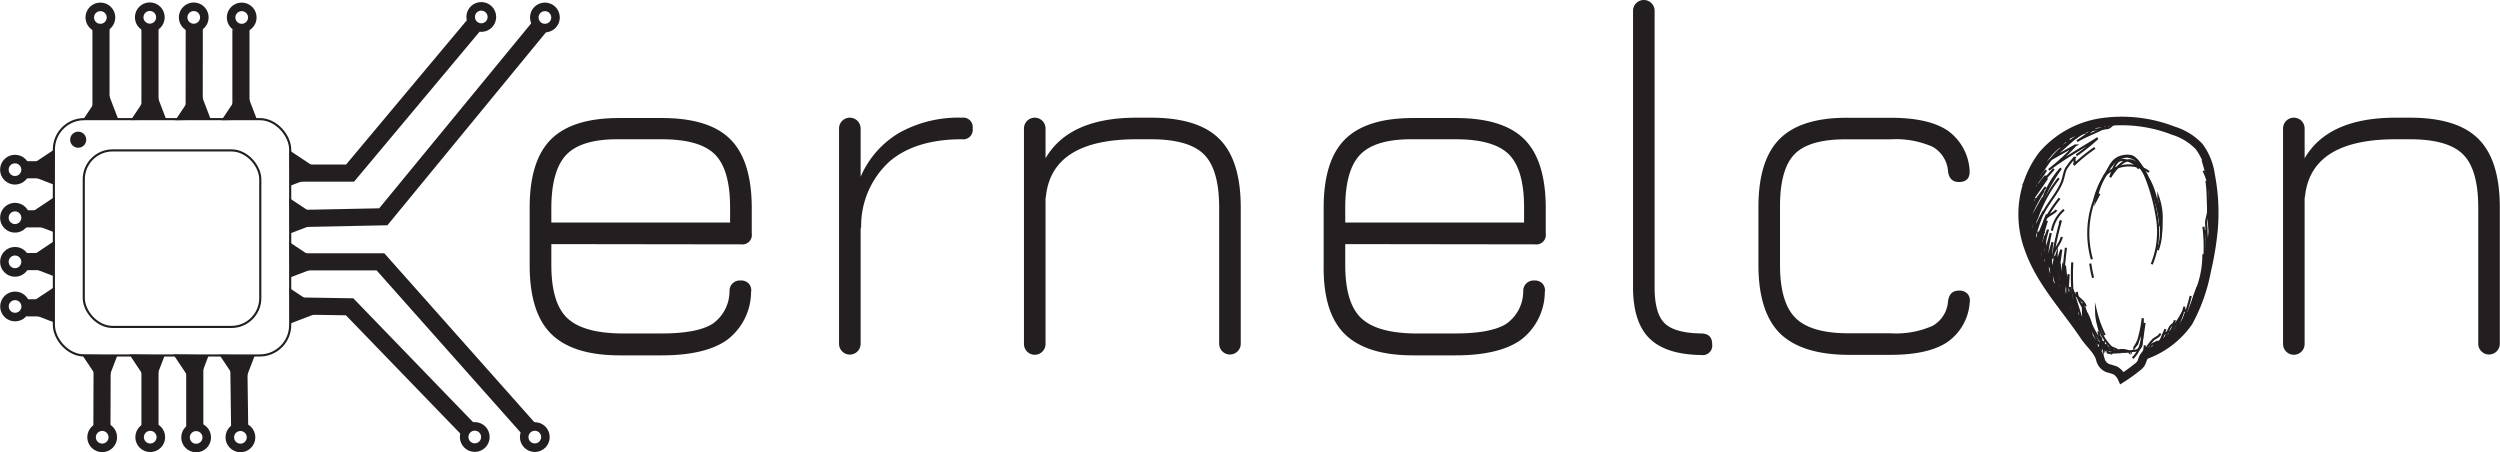 <svg xmlns="http://www.w3.org/2000/svg" viewBox="0 0 291.88 52.81"><defs><style>.cls-1,.cls-5{fill:#231f20;}.cls-2,.cls-3,.cls-4{fill:none;}.cls-2,.cls-3,.cls-4,.cls-5{stroke:#231f20;stroke-miterlimit:10;}.cls-2{stroke-width:2px;}.cls-4,.cls-5{stroke-width:0.25px;}</style></defs><g id="Layer_1" data-name="Layer 1"><g id="Layer_2" data-name="Layer 2"><path class="cls-1" d="M72,35.57V38q0,4.38,1.8,6.15T80,46h4.92q4.08,0,5.88-1.11a4.64,4.64,0,0,0,2-3.81,1.21,1.21,0,0,1,1.32-1.26,1.2,1.2,0,0,1,.93.36,1.18,1.18,0,0,1,.27,1,7.07,7.07,0,0,1-2.85,5.61q-2.55,1.77-7.59,1.77H80q-5.46,0-8-2.49T69.47,38V31.31q0-5.52,2.52-8t8-2.46h4.92q5.52,0,8,2.49t2.49,8v3a1.11,1.11,0,0,1-1.26,1.26Zm0-2.52H92.87V31.31q0-4.44-1.77-6.21t-6.21-1.77H80q-4.38-.06-6.18,1.74T72,31.31Z" transform="translate(-7.63 -7.07)"/><path class="cls-1" d="M121.19,22.07a1.11,1.11,0,0,1-1.26,1.26q-5.4,0-8.43,2.58a10.17,10.17,0,0,0-3.33,7.5.84.84,0,0,1-.06.36V47.21a1.26,1.26,0,0,1-2.52,0V22.07a1.26,1.26,0,1,1,2.52,0v5.64a11,11,0,0,1,4.5-5.13,14.17,14.17,0,0,1,7.32-1.77A1.11,1.11,0,0,1,121.19,22.07Z" transform="translate(-7.63 -7.07)"/><path class="cls-1" d="M150,23.3q2.49,2.49,2.49,8v15.9a1.26,1.26,0,1,1-2.52,0V31.31q0-4.44-1.77-6.21T142,23.33h-1.68q-9.78,0-10.56,6.54l-.06.36v17a1.26,1.26,0,0,1-2.52,0V22.07a1.26,1.26,0,0,1,2.52,0v3.48q2.76-4.74,10.62-4.74H142Q147.53,20.81,150,23.3Z" transform="translate(-7.63 -7.07)"/><path class="cls-1" d="M164.69,35.57V38q0,4.38,1.8,6.15T172.67,46h4.92q4.08,0,5.88-1.11a4.64,4.64,0,0,0,2-3.81,1.21,1.21,0,0,1,1.32-1.26,1.2,1.2,0,0,1,.93.36,1.18,1.18,0,0,1,.27,1,7.07,7.07,0,0,1-2.85,5.61q-2.55,1.77-7.59,1.77h-4.92q-5.46,0-8-2.49T162.17,38V31.31q0-5.52,2.52-8t8-2.46h4.92q5.52,0,8,2.49t2.49,8v3a1.11,1.11,0,0,1-1.26,1.26Zm0-2.52h20.88V31.31q0-4.44-1.77-6.21t-6.21-1.77h-4.92q-4.38-.06-6.18,1.74t-1.8,6.24Z" transform="translate(-7.63 -7.07)"/><path class="cls-1" d="M200.21,46.58q-1.92-1.89-1.92-6V8.33a1.26,1.26,0,0,1,2.52,0V40.61q0,3.06,1.17,4.2T206.21,46q1.32,0,1.32,1.26a1.11,1.11,0,0,1-1.26,1.26Q202.13,48.47,200.21,46.58Z" transform="translate(-7.63 -7.07)"/><path class="cls-1" d="M215.45,46q-2.52-2.52-2.52-8V31.25q0-5.52,2.52-8t8-2.43h4.92q4.44,0,6.66,1.5A6.14,6.14,0,0,1,237.59,27v.12q0,1.2-1.26,1.2-1.08,0-1.26-1.2a3.58,3.58,0,0,0-1.8-2.91,10.54,10.54,0,0,0-4.92-.87h-4.92Q219,23.27,217.22,25t-1.77,6.21V38q0,4.38,1.8,6.18t6.18,1.8h4.92a10.54,10.54,0,0,0,4.92-.87,3.58,3.58,0,0,0,1.8-2.91q.18-1.2,1.26-1.2a1.28,1.28,0,0,1,1,.36,1.18,1.18,0,0,1,.27,1A6.14,6.14,0,0,1,235,47q-2.22,1.5-6.66,1.5h-4.92Q218,48.47,215.45,46Z" transform="translate(-7.63 -7.07)"/><path class="cls-1" d="M297,23.3q2.49,2.49,2.49,8v15.9a1.26,1.26,0,1,1-2.52,0V31.31q0-4.44-1.77-6.21T289,23.33h-1.68q-9.78,0-10.56,6.54l-.06.36v17a1.26,1.26,0,1,1-2.52,0V22.07a1.26,1.26,0,1,1,2.52,0v3.48q2.76-4.74,10.62-4.74H289Q294.53,20.81,297,23.3Z" transform="translate(-7.63 -7.07)"/></g></g><g id="Layer_8" data-name="Layer 8"><polyline class="cls-2" points="34.98 20.21 40.87 20.21 55.25 3.03"/><polyline class="cls-2" points="34.88 25.51 44.75 25.31 63.11 2.97"/><line class="cls-2" x1="17.51" y1="43.34" x2="17.51" y2="49.68"/><line class="cls-2" x1="22.74" y1="42.13" x2="22.74" y2="49.91"/><line class="cls-2" x1="27.88" y1="42.32" x2="27.98" y2="49.9"/><line class="cls-2" x1="5.5" y1="35.94" x2="3.08" y2="35.94"/><line class="cls-2" x1="5.66" y1="30.54" x2="2.95" y2="30.54"/><line class="cls-2" x1="5.58" y1="25.55" x2="2.88" y2="25.55"/><line class="cls-2" x1="5.55" y1="19.82" x2="2.91" y2="19.82"/><line class="cls-2" x1="17.51" y1="13.19" x2="17.51" y2="3.35"/><line class="cls-2" x1="22.67" y1="13.09" x2="22.68" y2="3.23"/><line class="cls-2" x1="28.13" y1="12.92" x2="28.13" y2="3.43"/><circle class="cls-3" cx="1.76" cy="35.78" r="1.24"/><circle class="cls-3" cx="1.75" cy="30.57" r="1.24"/><circle class="cls-3" cx="1.75" cy="25.42" r="1.24"/><circle class="cls-3" cx="1.75" cy="19.81" r="1.24"/><circle class="cls-3" cx="22.9" cy="51.07" r="1.24"/><circle class="cls-3" cx="28.07" cy="51.06" r="1.24"/><circle class="cls-3" cx="17.54" cy="51.04" r="1.24"/><circle class="cls-3" cx="11.93" cy="51.05" r="1.24"/><circle class="cls-3" cx="11.72" cy="2.04" r="1.24"/><circle class="cls-3" cx="17.49" cy="2.02" r="1.24"/><circle class="cls-3" cx="22.62" cy="2.03" r="1.24"/><circle class="cls-3" cx="28.22" cy="2.04" r="1.24"/><polyline class="cls-2" points="34.58 30.57 44.42 30.57 61.91 50.26"/><polyline class="cls-2" points="34.67 35.72 40.82 35.82 54.79 50.27"/><circle class="cls-3" cx="55.43" cy="51.02" r="1.24"/><circle class="cls-3" cx="62.44" cy="51.03" r="1.24"/><circle class="cls-3" cx="56.19" cy="1.98" r="1.24"/><circle class="cls-3" cx="63.62" cy="2.04" r="1.24"/><line class="cls-2" x1="11.79" y1="12.99" x2="11.79" y2="3.15"/><line class="cls-2" x1="11.92" y1="43.34" x2="11.9" y2="49.86"/></g><g id="Layer_7" data-name="Layer 7"><rect class="cls-4" x="6.29" y="13.91" width="27.59" height="27.59" rx="3.55"/><rect class="cls-4" x="9.78" y="17.56" width="20.61" height="20.61" rx="3.37"/><circle class="cls-1" cx="9.13" cy="16.31" r="0.94"/><polygon class="cls-5" points="9.8 41.52 12.19 45.1 13.53 41.6 9.8 41.52"/><polygon class="cls-5" points="15.34 41.51 17.72 45.09 19.06 41.59 15.34 41.51"/><polygon class="cls-5" points="20.47 41.51 22.86 45.09 24.19 41.59 20.47 41.51"/><polygon class="cls-5" points="25.84 41.54 28.23 45.11 29.57 41.61 25.84 41.54"/><polygon class="cls-5" points="9.91 13.89 12.29 10.32 13.63 13.82 9.91 13.89"/><polygon class="cls-5" points="15.51 13.9 17.89 10.33 19.23 13.83 15.51 13.9"/><polygon class="cls-5" points="20.71 13.91 23.09 10.33 24.43 13.83 20.71 13.91"/><polygon class="cls-5" points="26.1 13.91 28.48 10.34 29.82 13.84 26.1 13.91"/><path class="cls-5" d="M10.46,27c0,.06,0,.11,0,.16l3.35,1.29.08-3.72Z" transform="translate(-7.63 -7.07)"/><polygon class="cls-5" points="2.71 25.58 2.7 25.59 6.19 26.93 6.27 23.21 2.71 25.58"/><path class="cls-5" d="M10.39,37.75s0,0,0,.08l3.42,1.31.07-3.72Z" transform="translate(-7.63 -7.07)"/><path class="cls-5" d="M10.56,43a1.31,1.31,0,0,1,0,.28l3.24,1.24.08-3.72Z" transform="translate(-7.63 -7.07)"/><polygon class="cls-5" points="33.92 17.79 37.5 20.17 34 21.51 33.92 17.79"/><polygon class="cls-5" points="33.91 23.36 37.48 25.74 33.98 27.08 33.91 23.36"/><polygon class="cls-5" points="33.91 28.5 37.48 30.88 33.98 32.22 33.91 28.5"/><polygon class="cls-5" points="33.94 33.87 37.51 36.25 34.01 37.59 33.94 33.87"/></g><g id="Layer_9" data-name="Layer 9"><path class="cls-3" d="M258.2,48.48c-.39.17-.41.71-.64,1.07a1.85,1.85,0,0,1-.4.39,18.64,18.64,0,0,1-1.78,1.28,2.06,2.06,0,0,0-.74-.88,6.72,6.72,0,0,0-.9-.28,1.47,1.47,0,0,1-.88-1c-.22-1-1.28-1.86-1.85-2.72-2.29-3.41-5.25-6.48-6.56-10.37a11.5,11.5,0,0,1,1.65-10.8,11.28,11.28,0,0,1,7.14-3.84,16.56,16.56,0,0,1,8.14,1,6.94,6.94,0,0,1,3,1.85,7.18,7.18,0,0,1,1.34,3.3,23.27,23.27,0,0,1,.34,6.4,34.7,34.7,0,0,1-.78,4.74,20.3,20.3,0,0,1-2.14,6.05A10.41,10.41,0,0,1,258.2,48.48Z" transform="translate(-7.63 -7.07)"/><path class="cls-4" d="M252.63,45.74a10.32,10.32,0,0,0,.6,2,6.14,6.14,0,0,0,3.45.29.92.92,0,0,0,1-1l.33-2.27" transform="translate(-7.63 -7.07)"/><path class="cls-4" d="M251.86,37.34a11.23,11.23,0,0,1,.26-6.87,10.68,10.68,0,0,1,2.14-4.2,2.42,2.42,0,0,1,1.67-.92,1.91,1.91,0,0,1,1.45.79,5.7,5.7,0,0,1,.76,1.52,22.52,22.52,0,0,1,1.36,5.09,10,10,0,0,1-.65,5.17" transform="translate(-7.63 -7.07)"/><path class="cls-4" d="M252.91,47.58c0,.05,0,.11-.07.11s-.09-.08,0-.1,0,.1,0,.07v-.22a.23.23,0,0,1,0,.25,1.21,1.21,0,0,1,0-.5v.44a1.34,1.34,0,0,1,.12-.79,2.12,2.12,0,0,1-.06.79,1.28,1.28,0,0,1,.11-.33.5.5,0,0,1,0,.46,1,1,0,0,1,.25-.69v.63a.57.57,0,0,1,.2-.32v.43l.16-.31a.58.58,0,0,1,.06.26c.17-.22.51-.15.78,0a1.15,1.15,0,0,1,.62.43l-1.08.06a.42.42,0,0,1-.25,0c-.07-.05-.11-.16-.05-.22a.73.73,0,0,1,.44-.17c.16,0,.31.2.22.34a2.13,2.13,0,0,1,1.92-.06c.06,0,.14.08.12.15s-.15,0-.1,0" transform="translate(-7.63 -7.07)"/><path class="cls-4" d="M252.74,45.64l-.08-.49C252.72,45.52,252.69,45.27,252.74,45.64Z" transform="translate(-7.63 -7.07)"/><path class="cls-4" d="M252.81,46.47l.07.13" transform="translate(-7.63 -7.07)"/><path class="cls-4" d="M245.42,26.58a6,6,0,0,1,1.16-1.26c-.28.28-.7.78-1,1.05a5,5,0,0,0,.64-1.15,5.63,5.63,0,0,0-.9,1.27l1-.95a25.31,25.31,0,0,1-2,2.58,10.41,10.41,0,0,0,2.27-2l-2,2.46a6.25,6.25,0,0,0,1.81-2.35,5.51,5.51,0,0,0-1.7,2l1.89-2.45A13.27,13.27,0,0,0,244.91,29a13.36,13.36,0,0,0,1.6-2.06,12.12,12.12,0,0,0-2.12,3.6c.7-.91,1.36-1.86,2-2.84a10.71,10.71,0,0,0-2,3.43l2.25-3.25a14.07,14.07,0,0,0-2.37,3.67,9.15,9.15,0,0,0,.56-2.68,1.28,1.28,0,0,0-.61.76,3.77,3.77,0,0,1,1.15-1.71,11.85,11.85,0,0,0-1,2.48,10.43,10.43,0,0,1,1.55-2,7.86,7.86,0,0,0-1.45,3.21l2-2.71a14.65,14.65,0,0,0-2.13,3.85,35,35,0,0,1,1.89-3.39,20.14,20.14,0,0,0-2.08,4.34l2-3.56a24.07,24.07,0,0,0-1.84,4.49c.58-1.44,1.22-2.87,1.91-4.26a25.81,25.81,0,0,0-1.62,5.07,18.94,18.94,0,0,1,1.66-3.74,19.09,19.09,0,0,0-1.42,4.57c.65-1.36,1.24-2.75,1.77-4.16l-1.33,4.31a24,24,0,0,1,1.33-3.58,23.15,23.15,0,0,0-.91,4l1-2.85a24.46,24.46,0,0,0-.73,3.7,25.52,25.52,0,0,0,1.09-3.41,25.64,25.64,0,0,0-.55,3.79l.76-2.73a13.09,13.09,0,0,0-.08,4.19l1.1-3.31-.62,4.35a13.68,13.68,0,0,0,.25-3,10.39,10.39,0,0,0-.31,2.36l.14-3.16a33,33,0,0,0-.9,3.38l-.51-2.52a3.21,3.21,0,0,1-.23,1.91,12.16,12.16,0,0,1-.5-2.61l0,1.24L245,36l-.13.33a.85.85,0,0,1,.09-.73,14.54,14.54,0,0,0,1.44,3.22,5.59,5.59,0,0,0,.65-2.22l.16,3.58c.06-1,.17-2.09.33-3.13a17.71,17.71,0,0,0,.35,3.84c.06.32.23.72.56.72a5.08,5.08,0,0,0,.05-3.2c0,1.47.15,2.94.3,4.4.17-1.24.29-2.48.34-3.73a23.12,23.12,0,0,0-.13,4l-1-5.69a24.29,24.29,0,0,0,.71,5.15,38.84,38.84,0,0,1,0-4.45l.58,5.85-.07-2.72a16,16,0,0,0,.91,3.47c-.06-1-.15-2-.3-3.07a16.29,16.29,0,0,1,.36,3,28.21,28.21,0,0,1-.91-4.05,13.09,13.09,0,0,0,.94,3.48l-.64-3.16L250.88,45l-.09-2.52.71,3.27a8.33,8.33,0,0,0-.36-2.33,3.81,3.81,0,0,0,.69,2.31,1.59,1.59,0,0,0-.2-.85V46a.5.5,0,0,1-.37-.15,1.47,1.47,0,0,0,1.19,1.77" transform="translate(-7.63 -7.07)"/><path class="cls-4" d="M248.87,24l-.07.07" transform="translate(-7.63 -7.07)"/><path class="cls-4" d="M254.13,21.49c-1.22.86-2.74,1.28-4,2.06a14.6,14.6,0,0,0,2.75-2.23,15.63,15.63,0,0,1-2.07,1.31,2.37,2.37,0,0,0-.61.37,14.87,14.87,0,0,1-1.73,1.1c-.38.24-.47-.08-.85.15l2.87-2.18-2.57,1.85a10.34,10.34,0,0,1,2.6-1.29l-3.39,3,2.79-1.58a23.15,23.15,0,0,1-3.09,2.85c1.85-1.42,3.75-2.45,5.71-3.7a22.38,22.38,0,0,1-2.49,2" transform="translate(-7.63 -7.07)"/><path class="cls-4" d="M252.21,24.34a19,19,0,0,0-2.47,2c.16-.15.1-.66.08-.84a9.11,9.11,0,0,0-1,1.3c-.21.48-.26,1-.45,1.49-.5,1.32-1.6,2.44-2.23,3.73" transform="translate(-7.63 -7.07)"/><path class="cls-4" d="M247.73,31.6c-.41.49-1.21.65-1.41,1.26a19.31,19.31,0,0,1,1.77-2.64" transform="translate(-7.63 -7.07)"/><path class="cls-4" d="M248.6,31.56A4.23,4.23,0,0,0,247.2,34" transform="translate(-7.63 -7.07)"/><path class="cls-4" d="M248.36,34.74c-.3,1-1,1.47-1.11,2.54.25-1.51.57-3,1-4.48l-.16.35" transform="translate(-7.63 -7.07)"/><path class="cls-4" d="M248.83,36c-.16,1.23-.27,2.47-.34,3.72" transform="translate(-7.63 -7.07)"/><path class="cls-4" d="M249.57,37.7a28,28,0,0,0,0,3c0,.93,1.31,1.24,1.56,2.14" transform="translate(-7.63 -7.07)"/><path class="cls-4" d="M246.13,30.43a10.11,10.11,0,0,1,2.12-3.71A19.38,19.38,0,0,0,246.13,30.43Z" transform="translate(-7.63 -7.07)"/><path class="cls-4" d="M247.42,26.79,245.48,29" transform="translate(-7.63 -7.07)"/><path class="cls-4" d="M248,27.88a16.42,16.42,0,0,0-2.59,4.78" transform="translate(-7.63 -7.07)"/><path class="cls-4" d="M252.74,29.69l-.38.72a8.27,8.27,0,0,1,.86-2.49c.72-1.19.88-2.52,2.61-2.66a1.49,1.49,0,0,1,.78.11,2,2,0,0,1,.71.71,19.92,19.92,0,0,1,1.75,3.84,9.12,9.12,0,0,1,.77,3.57" transform="translate(-7.63 -7.07)"/><path class="cls-4" d="M258.7,47.48a1.19,1.19,0,0,1-.51.71c-.31.2-.31,0-.45.38.05,0,0,.1,0,.06-.23-.18.6-1.17,1.11-.86.24-.44,1-.81,1.28-1.25A4.68,4.68,0,0,1,259,47.75l.57-.86C259.41,47.12,258.77,47.2,258.7,47.48Z" transform="translate(-7.63 -7.07)"/><path class="cls-4" d="M264.62,39.56c-.38,1.59-.62,4-1.8,5.11a.52.52,0,0,0-.16.44c-.05-.41.61-1.44.74-1.91a21.12,21.12,0,0,1,.8-2.6" transform="translate(-7.63 -7.07)"/><path class="cls-4" d="M260.21,47.17a9.34,9.34,0,0,0,1.29-2.36" transform="translate(-7.63 -7.07)"/><path class="cls-4" d="M262.48,43.57c-.44.9-.85,1.81-1.21,2.74A14.84,14.84,0,0,0,262.48,43.57Z" transform="translate(-7.63 -7.07)"/><path class="cls-4" d="M262.19,45.64a6.75,6.75,0,0,1,.77-2" transform="translate(-7.63 -7.07)"/><path class="cls-4" d="M265.64,34.38c-.14.75-.46,1.8-.57,2.55a14.06,14.06,0,0,0-.17,2.15" transform="translate(-7.63 -7.07)"/><path class="cls-4" d="M265.24,28.17c.29,2,.05,3.91.42,5.87" transform="translate(-7.63 -7.07)"/><path class="cls-4" d="M265.78,29.55a11.5,11.5,0,0,0,.22,2.62" transform="translate(-7.63 -7.07)"/><path class="cls-4" d="M265.42,31.21c.17.79-.31,1.34-.21,2.14s-.07,1,.08,1.78c0,0,0-.1,0-.08s-.06.09-.06.14l.09,2.16c0,.83-.62,1.94-.69,2.76" transform="translate(-7.63 -7.07)"/><path class="cls-4" d="M259.63,30.38v-.21A7.46,7.46,0,0,1,260,33c0,.39,0,.8-.07,1.23a8.75,8.75,0,0,0-.59-4,8.37,8.37,0,0,0-.75-2.07c-1-1.29-1.74-3.37-3.45-1.84A7.82,7.82,0,0,0,254,27.76c.29-.72.57-2,1.34-2a2.21,2.21,0,0,1,2,1" transform="translate(-7.63 -7.07)"/><path class="cls-4" d="M253.27,27.67a4,4,0,0,1,2.53-1.27,3.93,3.93,0,0,1,2.73.75" transform="translate(-7.63 -7.07)"/><path class="cls-4" d="M256.2,25.41c.28-.18.63.07.86.32,1.61,1.74,2.34,4.62,2.72,6.92a6.36,6.36,0,0,1-.23,3.62" transform="translate(-7.63 -7.07)"/><path class="cls-4" d="M257.76,44.72a5.64,5.64,0,0,1-.94,2.92c0-.09.3-.33.33-.42a14.5,14.5,0,0,0,.65-3c0,1.65.11,3.38-1.18,4.67" transform="translate(-7.63 -7.07)"/><path class="cls-4" d="M253.36,46.19a12.37,12.37,0,0,1-1-2.7,6,6,0,0,0,1.78,4.14" transform="translate(-7.63 -7.07)"/><path class="cls-4" d="M252,39.5a15.72,15.72,0,0,1-.33-1.66" transform="translate(-7.63 -7.07)"/><path class="cls-4" d="M244.73,28.86c0-.06-.11,0-.13.07a17.53,17.53,0,0,0-.55,4.49" transform="translate(-7.63 -7.07)"/><path class="cls-4" d="M247.71,24.11a9.39,9.39,0,0,0-2,2.74" transform="translate(-7.63 -7.07)"/><path class="cls-4" d="M245.55,37.56a.27.27,0,0,0-.05-.26l1.95,3.63c0-.08.13-.63.06-.67a.43.43,0,0,0,.09.44,26.18,26.18,0,0,0,1.91,2.65,49.49,49.49,0,0,0,3.12,3.91" transform="translate(-7.63 -7.07)"/><path class="cls-4" d="M245.3,36.79a10.08,10.08,0,0,1-.57-6.22c0-.18.18-.4.35-.32-.07,0-.21.9-.22,1a12.88,12.88,0,0,0,.48,5.05" transform="translate(-7.63 -7.07)"/><path class="cls-4" d="M251.75,22.13a13.39,13.39,0,0,0-3.84,2.61c-1.13,1.06-1.85,2.55-2.89,3.71-.22.25-.46.59-.31.89" transform="translate(-7.63 -7.07)"/><path class="cls-4" d="M251.19,44.62a24.62,24.62,0,0,0,1.58,3.46l-2.22-2.8c-.1-.11-.23-.25-.38-.2" transform="translate(-7.63 -7.07)"/><path class="cls-4" d="M251.27,43.68a12.18,12.18,0,0,0,1.31,2.75,1.47,1.47,0,0,0,.71.66" transform="translate(-7.63 -7.07)"/><path class="cls-4" d="M247.57,38.8a10.35,10.35,0,0,0,1.14,3.88" transform="translate(-7.63 -7.07)"/><path class="cls-4" d="M247.13,40.12a19.11,19.11,0,0,1-.74-5.53c-.08,1.09-.72,2-.59,3.13a2.79,2.79,0,0,0,.42,1.38" transform="translate(-7.63 -7.07)"/><path class="cls-4" d="M244.55,30a9.74,9.74,0,0,0-.06,5.43c.13.59.29,2,.71,2.38" transform="translate(-7.63 -7.07)"/><path class="cls-4" d="M248.15,23.82a10.44,10.44,0,0,0-2.52,2.05c-.33.46-.1.48-.18.92A9.93,9.93,0,0,1,245,28" transform="translate(-7.63 -7.07)"/><path class="cls-4" d="M250,22.47a24,24,0,0,0-3.13,2.65s-.07.08-.06.12.09.07.1,0" transform="translate(-7.63 -7.07)"/><path class="cls-4" d="M244.94,36l0,.21c-.26-1.23-.48-2.47-.65-3.72a4.38,4.38,0,0,0,.07,2.27" transform="translate(-7.63 -7.07)"/><path class="cls-4" d="M246,38.25l-.1-.13,1,2.59c.05.11.12.25.24.26" transform="translate(-7.63 -7.07)"/><path class="cls-4" d="M248.2,42.31A10.2,10.2,0,0,1,247,39.5,10.79,10.79,0,0,0,248.2,42.31Z" transform="translate(-7.63 -7.07)"/><path class="cls-4" d="M248.27,40.74a11.12,11.12,0,0,0,1,3c.35.72.77.61,1.26,1.25" transform="translate(-7.63 -7.07)"/><path class="cls-4" d="M250.29,43.79a16.94,16.94,0,0,0,2,3.43" transform="translate(-7.63 -7.07)"/><path class="cls-4" d="M248.55,42.49a11.69,11.69,0,0,1-1.06-3.13c-.18-1-1.31-2-1.38-3a8.85,8.85,0,0,0,.14,2.13" transform="translate(-7.63 -7.07)"/><path class="cls-4" d="M245.24,37a10.71,10.71,0,0,1,0-3.66c-.14,1.12-.71,1.7-.66,2.83" transform="translate(-7.63 -7.07)"/><path class="cls-4" d="M248.46,23.82c-1.35.93-2.58,1.72-3.09,3.37" transform="translate(-7.63 -7.07)"/><path class="cls-4" d="M249.09,42.87,250.26,45" transform="translate(-7.63 -7.07)"/><path class="cls-4" d="M250.55,44.05a4,4,0,0,0,1.11,2.52" transform="translate(-7.63 -7.07)"/><path class="cls-4" d="M244.54,33.89a6.2,6.2,0,0,0,.53,3.6" transform="translate(-7.63 -7.07)"/><path class="cls-4" d="M248.17,24c0-.1-.16-.05-.22,0-.87,1.09-1.7,2.2-2.49,3.35a1.51,1.51,0,0,0-.37,1" transform="translate(-7.63 -7.07)"/><path class="cls-4" d="M247.93,39.29a6.91,6.91,0,0,0,.76,4" transform="translate(-7.63 -7.07)"/><path class="cls-4" d="M244.58,31c-.07-.09-.19.05-.21.17a13,13,0,0,0,.31,4.94" transform="translate(-7.63 -7.07)"/><path class="cls-4" d="M248.2,23.57a7.35,7.35,0,0,0-2,1.89,4,4,0,0,0-.75,2.58" transform="translate(-7.63 -7.07)"/><path class="cls-4" d="M248.48,41.87a2.63,2.63,0,0,1-.55-1.54,28.57,28.57,0,0,0,1.83,4c0-.17.16-.56.21-.7a5.15,5.15,0,0,0,.87,1.86c.23.26.95,1.05,1.28,1.07" transform="translate(-7.63 -7.07)"/><path class="cls-4" d="M246.31,34.3a.17.17,0,0,0-.24,0,.41.41,0,0,0-.13.25,8.52,8.52,0,0,0,0,3.89" transform="translate(-7.63 -7.07)"/><path class="cls-4" d="M247.71,24.39a6.07,6.07,0,0,0-2.25,4.33" transform="translate(-7.63 -7.07)"/><path class="cls-4" d="M244.92,32.36s0-.09-.06-.07-.05.08-.06.12a12.72,12.72,0,0,0,.2,4.13" transform="translate(-7.63 -7.07)"/><path class="cls-4" d="M246.57,38.51q1,2.18,2.13,4.32" transform="translate(-7.63 -7.07)"/><path class="cls-4" d="M245.7,27.55a1.29,1.29,0,0,0-.47.84,15.06,15.06,0,0,0-.63,3.37,17.87,17.87,0,0,0,.65,4.77" transform="translate(-7.63 -7.07)"/><path class="cls-4" d="M253.29,21.89a4.37,4.37,0,0,0-1.25,0c-.38.06-1.37.7-1.69.59l.24.08c-.06,0-.53-.06-.59-.05l3.7-.49c.42-.06,1-1,1.24-.7a15.26,15.26,0,0,0-2.32.42" transform="translate(-7.63 -7.07)"/><path class="cls-4" d="M248.88,23.69l.31-.19-.07-.24c-.75.65-1.49,1.3-2.22,2a3.44,3.44,0,0,0-1.21,1.7" transform="translate(-7.63 -7.07)"/><path class="cls-4" d="M245.37,32.87c-.13-.18-.26,1.07-.25,1.2a8.66,8.66,0,0,0,.26,1.12c.24,1.19.2,2.42.48,3.62s1.71,1.71,2.29,2.91" transform="translate(-7.63 -7.07)"/><path class="cls-4" d="M249.19,42.26a19.64,19.64,0,0,0,1.08,2.09" transform="translate(-7.63 -7.07)"/><path class="cls-4" d="M251.76,46.54A5.81,5.81,0,0,1,251,44.8c.49.21.63.88.83,1.34" transform="translate(-7.63 -7.07)"/><path class="cls-4" d="M250.09,41.15c.19,1.42,1.21,2.15,1.6,3.52A7.9,7.9,0,0,0,253,47.61" transform="translate(-7.63 -7.07)"/><path class="cls-4" d="M259.85,46c-.09.39-.67.51-.91.82a5.77,5.77,0,0,0-1.12,1.73,4.25,4.25,0,0,0,.22-1.16" transform="translate(-7.63 -7.07)"/><path class="cls-4" d="M261.55,44.46c-.12.64-.41.37-.67,1L260.2,47" transform="translate(-7.63 -7.07)"/><path class="cls-4" d="M263.4,41.62a17.5,17.5,0,0,1-.84,2.69c-.4.84-.74,1.69-1.06,2.57" transform="translate(-7.63 -7.07)"/><path class="cls-4" d="M264.89,33.54A19,19,0,0,1,265,37l-.12-.12a11.06,11.06,0,0,1-.53,3.34,29.91,29.91,0,0,0-1,3.34" transform="translate(-7.63 -7.07)"/><path class="cls-4" d="M264.9,27a6.3,6.3,0,0,1,.66,3.57c0,1.66.08,3.33,0,5" transform="translate(-7.63 -7.07)"/><path class="cls-4" d="M260.46,45.5a21,21,0,0,0-1,2.68" transform="translate(-7.63 -7.07)"/><path class="cls-4" d="M245.23,35.36a11.2,11.2,0,0,0,.53,2.48" transform="translate(-7.63 -7.07)"/><path class="cls-4" d="M250.89,43.5a9.58,9.58,0,0,0,.78,3" transform="translate(-7.63 -7.07)"/><path class="cls-4" d="M246.16,37.15a22.24,22.24,0,0,0,.58,2.41" transform="translate(-7.63 -7.07)"/><path class="cls-4" d="M247.78,39l.58,2" transform="translate(-7.63 -7.07)"/><path class="cls-4" d="M245.62,34.11a6.94,6.94,0,0,0,.2,3c-.07,0-.94-.82-1-.86a7.59,7.59,0,0,0,.76,1.4" transform="translate(-7.63 -7.07)"/><path class="cls-4" d="M246.18,39a12.63,12.63,0,0,1,1,1.52" transform="translate(-7.63 -7.07)"/><path class="cls-4" d="M263.92,41.36c-.19.73-.77,2-1,2.76.23-.67-.33-.54-.27-1.25-.06.87-1,1.82-1.32,2.63-.2.51-1,.24-1.16.76a4,4,0,0,1-.73,1.29" transform="translate(-7.63 -7.07)"/><path class="cls-4" d="M265.4,35.91a20.76,20.76,0,0,1-.7,3.22" transform="translate(-7.63 -7.07)"/><path class="cls-4" d="M265.56,28.87a.69.69,0,0,1,0-.47c.14.83.25,1.68.31,2.53" transform="translate(-7.63 -7.07)"/><path class="cls-4" d="M259.7,47.08a12.79,12.79,0,0,0,2.52-2.18" transform="translate(-7.63 -7.07)"/><path class="cls-4" d="M265.62,35.34l.15-.4a10.48,10.48,0,0,0-.51,2.2" transform="translate(-7.63 -7.07)"/><path class="cls-4" d="M260,47a.59.59,0,0,1-.33.19c1.46-.83,3.26-1.12,3.63-2.76.24-1.06.52-2.12.82-3.16a.56.56,0,0,0-.12.41" transform="translate(-7.63 -7.07)"/><path class="cls-4" d="M260,47.1l-.3.17a2.76,2.76,0,0,1,2.3-1.22" transform="translate(-7.63 -7.07)"/><path class="cls-4" d="M262.17,45.07a4.93,4.93,0,0,1,.93-1.29" transform="translate(-7.63 -7.07)"/><path class="cls-4" d="M265.75,35.56l-.09-5a1.57,1.57,0,0,1,0,1.15c-.19.54.3,1,.33,1.6" transform="translate(-7.63 -7.07)"/><path class="cls-4" d="M260.06,47l1.83-1.31a3.89,3.89,0,0,0,1.5-1.54" transform="translate(-7.63 -7.07)"/><path class="cls-4" d="M265.92,31.28l.14,3.1" transform="translate(-7.63 -7.07)"/><path class="cls-4" d="M259.4,47.33a11.54,11.54,0,0,0,4-3.36" transform="translate(-7.63 -7.07)"/><path class="cls-4" d="M265.8,31.07a13,13,0,0,0,.15,3" transform="translate(-7.63 -7.07)"/><path class="cls-4" d="M260.73,46.65a21,21,0,0,0,2.75-3.59" transform="translate(-7.63 -7.07)"/><path class="cls-4" d="M264.79,25.76c.36,1.29.78,2.55,1.25,3.8" transform="translate(-7.63 -7.07)"/><path class="cls-4" d="M265.16,33.9a20.1,20.1,0,0,1,.21,2.9" transform="translate(-7.63 -7.07)"/><path class="cls-4" d="M262.89,43.5l-.55,1.79" transform="translate(-7.63 -7.07)"/></g></svg>